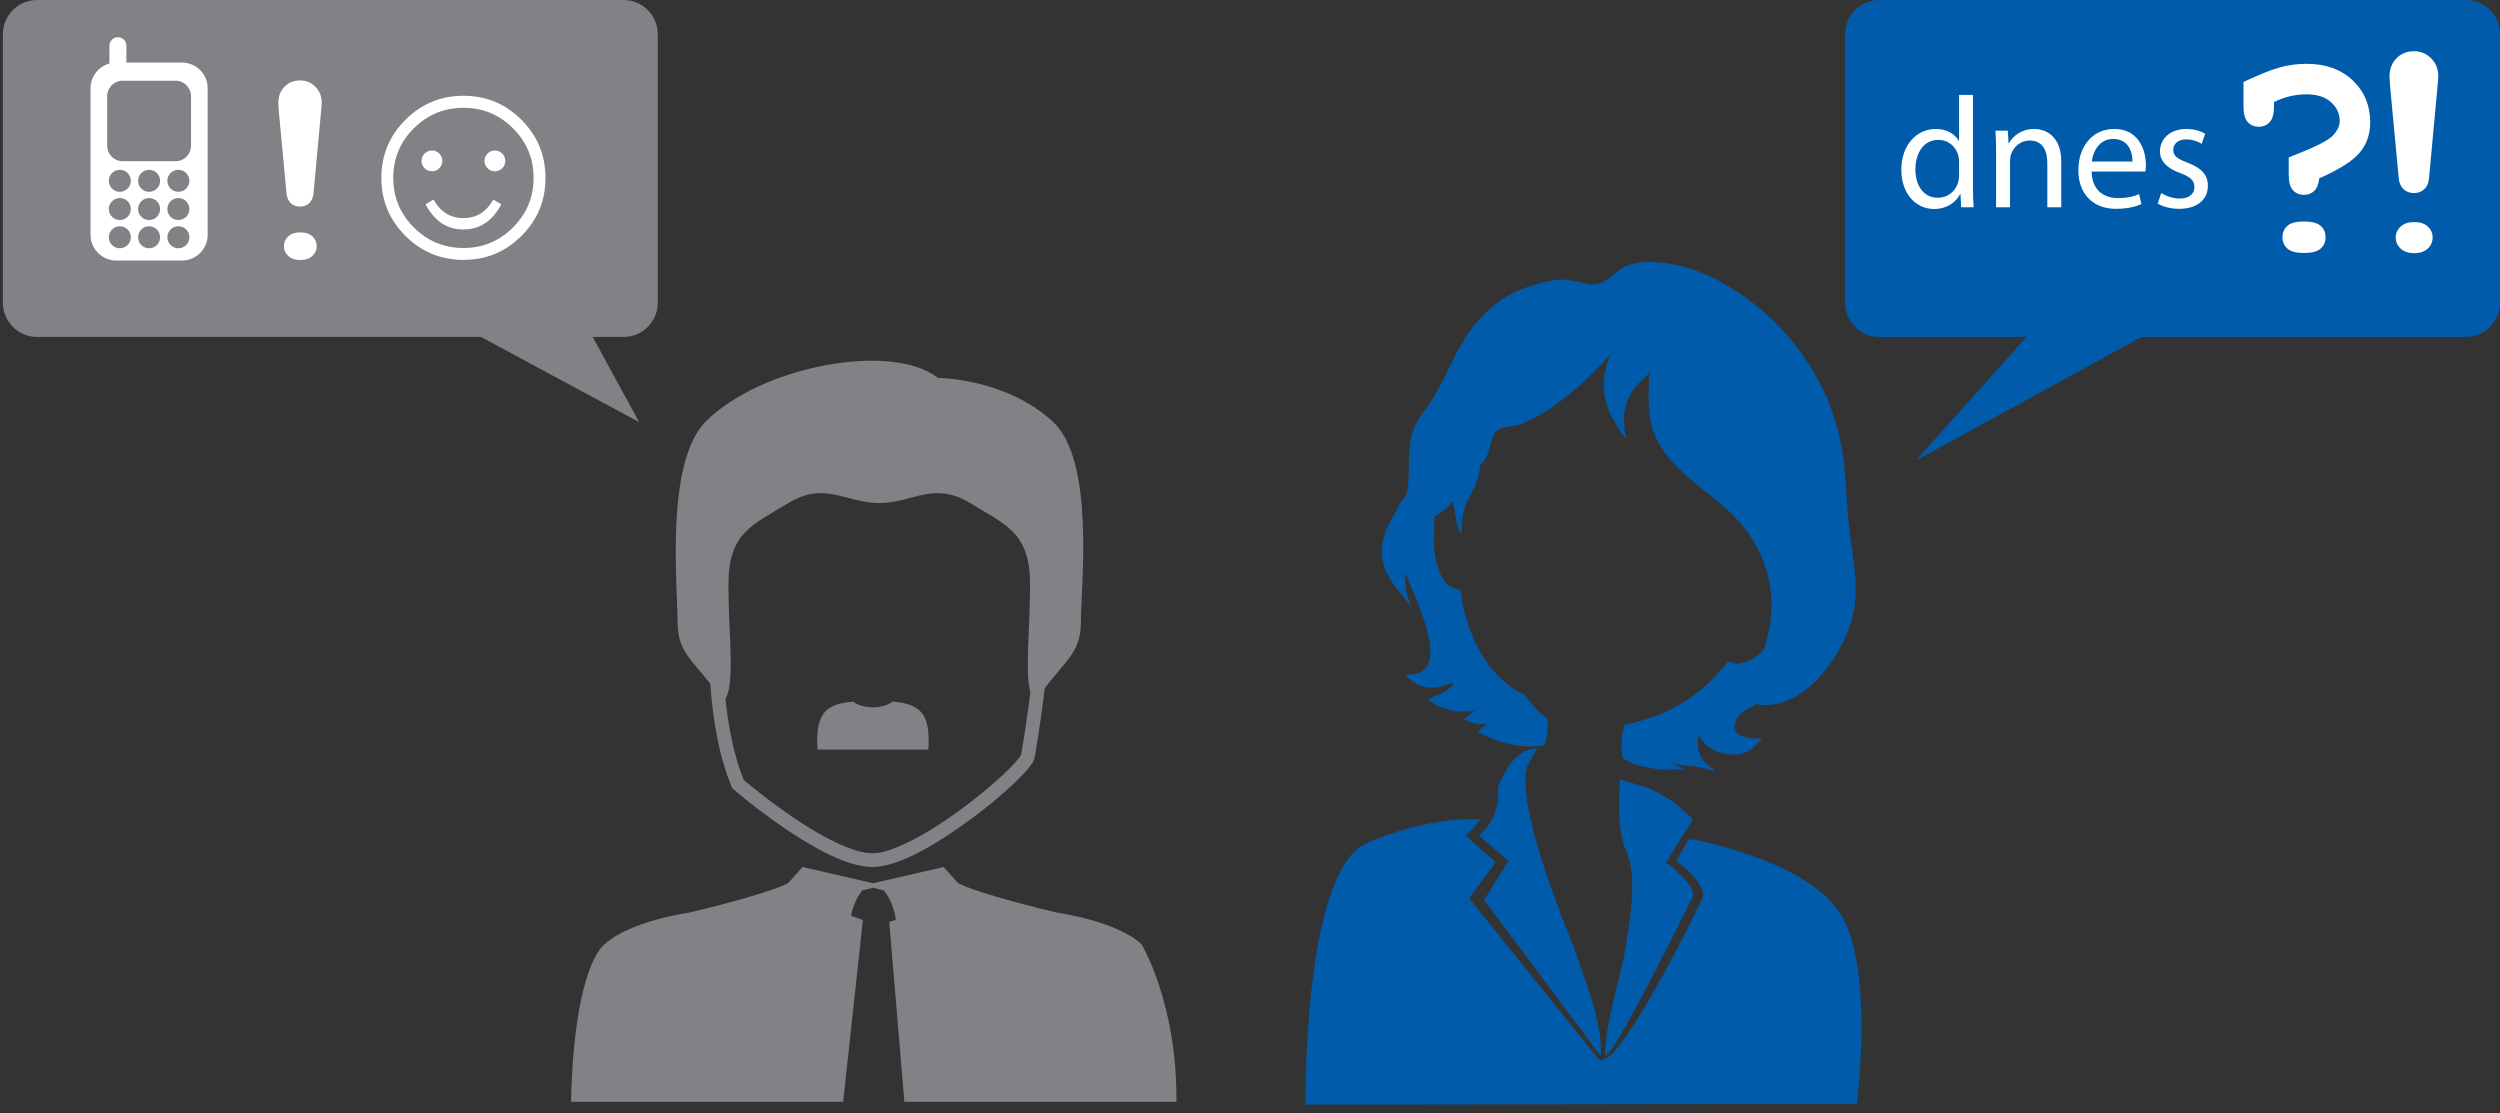 <?xml version="1.0" encoding="utf-8"?>
<!-- Generator: Adobe Illustrator 16.0.0, SVG Export Plug-In . SVG Version: 6.00 Build 0)  -->
<!DOCTYPE svg PUBLIC "-//W3C//DTD SVG 1.1//EN" "http://www.w3.org/Graphics/SVG/1.1/DTD/svg11.dtd">
<svg version="1.1" id="Layer_1" xmlns="http://www.w3.org/2000/svg" xmlns:xlink="http://www.w3.org/1999/xlink" x="0px" y="0px"
	 width="413.855px" height="184.252px" viewBox="0 0 413.855 184.252" enable-background="new 0 0 413.855 184.252"
	 xml:space="preserve">
<rect x="0" y="0" width="413.855" height="184.252" fill="#333333" stroke="none"/>
<path fill-rule="evenodd" clip-rule="evenodd" fill="#808285" d="M54.683,0h48.539c3.131,0,5.669,2.538,5.669,5.669v44.44
	c0,3.132-2.538,5.669-5.669,5.669H6.145c-3.131,0-5.669-2.537-5.669-5.669V5.669C0.475,2.538,3.013,0,6.145,0H54.683z"/>
<path fill-rule="evenodd" clip-rule="evenodd" fill="#005CAB" d="M359.646,0h48.539c3.133,0,5.67,2.538,5.67,5.669v44.44
	c0,3.132-2.537,5.669-5.67,5.669h-97.078c-3.131,0-5.668-2.537-5.668-5.669V5.669c0-3.131,2.537-5.669,5.668-5.669H359.646z"/>
<path fill="#005CAB" d="M276.164,143.028l-0.332-0.26l0.207-0.338l2.184-3.56c0.676-1.094,1.359-2.185,2.049-3.27
	c-1.666-1.339-2.564-2.936-7.609-5.229l-4.504-1.347l-0.141,3.855c-0.137,3.857,0.789,7.124,0.789,7.124
	c2.484,4.471,1.061,11.87,0.342,16.563c-0.9,5.929-3.461,12.288-3.426,18.398c0.301-0.309,0.582-0.638,0.84-0.98
	c0.383-0.524,0.744-1.065,1.084-1.621c0.693-1.103,1.324-2.241,1.971-3.372c0.637-1.14,1.25-2.288,1.871-3.437l1.818-3.463
	l3.572-6.964l3.453-6.88c-0.002-0.083-0.004-0.165-0.012-0.249l-0.09-0.359l-0.15-0.372c-0.059-0.123-0.133-0.244-0.199-0.369
	c-0.061-0.125-0.156-0.239-0.232-0.361c-0.078-0.122-0.158-0.242-0.256-0.357c-0.174-0.234-0.369-0.46-0.564-0.688
	c-0.402-0.446-0.832-0.873-1.279-1.285C277.1,143.803,276.635,143.396,276.164,143.028 M260.518,156.77
	c-9.395-22.946-8.188-28.85-7.66-29.979c0.414-0.883,1.098-2.049,1.641-2.892c-4.453,0.015-6.457,6.302-6.553,6.603
	c0.004,0.012,0.756,4.626-3.141,7.801l4.912,4.19l-4.045,6.503l19.346,25.842C265.195,168.526,262.396,162.588,260.518,156.77
	 M216.104,182.87l91.273-0.134c0,0,2.893-21.861-2.479-31.089s-24.762-12.706-24.762-12.706l-0.689,0.078l-0.115,0.213l-1.822,3.303
	c0.404,0.301,0.797,0.61,1.178,0.94c0.48,0.418,0.941,0.856,1.387,1.325c0.217,0.239,0.434,0.479,0.635,0.735
	c0.105,0.126,0.205,0.258,0.299,0.396c0.092,0.138,0.199,0.265,0.281,0.416c0.084,0.149,0.176,0.29,0.252,0.445l0.215,0.486
	c0.053,0.181,0.098,0.363,0.143,0.545c0.023,0.195,0.025,0.401,0.031,0.599l0.002,0.083l-0.057,0.115
	c-1.141,2.357-2.291,4.708-3.498,7.028c-1.195,2.327-2.432,4.633-3.709,6.919c-1.281,2.283-2.598,4.548-4.012,6.757
	c-0.355,0.55-0.709,1.104-1.086,1.642c-0.371,0.538-0.746,1.076-1.143,1.603c-0.387,0.528-0.803,1.038-1.223,1.546
	c-0.752,0.911-1.145,0.987-1.795,1.245l0.059,0.079h-0.254l-0.223,0.177c0.004-0.059,0.002-0.115,0.006-0.177h-0.291l-21.496-26.725
	l4.377-5.971l-4.918-4.426c0,0,1.146-1.054,2.398-2.64l-0.047-0.043c0,0-8.398-0.688-18.863,3.994
	C215.691,144.312,216.104,182.87,216.104,182.87 M307.018,100.146c0.598-4.961-0.58-9.001-1.012-13.664
	c-0.424-4.575-0.432-9.284-1.389-13.688c-2.014-9.249-7.354-17.353-15.018-23.077c-3.881-2.901-8.41-5.282-13.191-6.053
	c-2.227-0.359-4.828-0.497-6.898,0.245c-1.758,0.63-3.439,2.847-5.176,3.133c-1.504,0.246-4.482-0.952-6.381-0.744
	c-2.113,0.232-4.447,0.921-6.418,1.721c-4,1.624-7.332,5.079-9.463,8.718c-2.188,3.732-3.516,7.643-6.211,11.157
	c-3.121,4.066-2.451,6.746-2.693,11.553c-0.09,1.841-0.246,2.985-1.812,4.188c0.133-0.009,0.262-0.027,0.389-0.042
	c-0.453,0.684-0.869,1.372-1.24,2.053c-1.238,2.278-2.174,4.633-1.58,7.346c0.697,3.178,3.066,5.093,4.848,7.641
	c-0.957-1.768-1.244-3.797-1.111-5.798c0.445,1.185,0.986,2.314,1.443,3.471c1.02,2.524,2.033,5.063,2.508,7.701
	c0.217,1.301,0.311,2.682-0.143,3.839c-0.227,0.569-0.607,1.052-1.133,1.339c-0.52,0.298-1.143,0.431-1.777,0.472l-1.021,0.065
	l0.773,0.655c0.279,0.236,0.566,0.467,0.883,0.661c0.152,0.104,0.326,0.177,0.488,0.269c0.162,0.09,0.342,0.145,0.518,0.218
	c0.35,0.126,0.717,0.211,1.088,0.266c0.369,0.046,0.74,0.055,1.109,0.037c1.182-0.082,2.271-0.459,3.299-0.929
	c-0.037,0.127-0.084,0.25-0.145,0.367c-0.096,0.166-0.215,0.32-0.355,0.466c-0.146,0.143-0.311,0.278-0.486,0.403
	c-0.721,0.505-1.613,0.838-2.504,1.32l-0.768,0.414l0.721,0.479c1.287,0.858,2.734,1.242,4.195,1.399
	c0.734,0.065,1.482,0.058,2.229-0.059c0.178-0.027,0.354-0.064,0.533-0.106l-0.412,0.433l-0.57,0.416l-0.844,0.618l0.875,0.362
	l0.531,0.217l0.543,0.138l0.541,0.071l0.531,0.018c0.297-0.003,0.586-0.033,0.875-0.067c-0.26,0.262-0.582,0.505-0.936,0.79
	l-0.711,0.57l0.828,0.396c0.617,0.294,1.246,0.573,1.885,0.83c0.643,0.249,1.299,0.473,1.967,0.663
	c0.674,0.179,1.357,0.325,2.053,0.423c0.695,0.088,1.398,0.136,2.104,0.12c0.748-0.021,1.361-0.107,2.049-0.158
	c0.086-0.009,0.174-0.026,0.262-0.039c0.473-1.418,0.619-2.942,0.484-4.423c-1.309-0.892-2.568-2.148-3.666-3.914
	c0,0-8.83-3.013-10.799-17.571c-0.678,0.223-1.688-0.301-2.275-0.895c-0.9-0.911-1.275-2.288-1.627-3.43
	c-0.746-2.42-0.256-5.062-0.381-7.609c1.117-0.723,2.197-1.274,2.994-2.588c0.68,1.78,0.432,3.971,1.467,5.453
	c0.15-2.521,0.236-4.256,1.477-6.354c1.008-1.7,1.502-3.382,1.676-5.027c0.277-0.309,0.537-0.627,0.77-0.957
	c0.867-1.233,0.93-3.643,1.775-4.545c0.998-1.066,2.758-0.756,4.428-1.4c4.949-1.916,11.342-7.544,14.586-11.578
	c-1.852,4.906-1.668,8.485,2.631,14.234c-1.842-8.212,3.459-9.834,4.148-11.629l-0.34,0.849c-0.281,4.847-0.373,8.858,2.512,12.876
	c2.709,3.771,6.666,6.149,10.109,9.219c6.881,6.137,9.236,14.33,6.438,23.141c-0.105,0.159-0.207,0.32-0.328,0.477
	c-1.086,1.411-4.088,2.872-5.645,1.744c-3.734,4.829-9.207,9.079-17.182,10.477c-0.504,1.752-0.695,3.778-0.334,5.546
	c0.016,0.007,0.027,0.012,0.041,0.021c0.566,0.312,1.162,0.688,1.852,0.964c0.332,0.146,0.719,0.243,1.061,0.326l0.986,0.209
	c0.676,0.115,1.342,0.274,2.043,0.332c0.684,0.108,1.412,0.084,2.131,0.068l2.051-0.04l-1.83-1.038
	c-0.354-0.199-0.695-0.41-1.008-0.652c-0.137-0.106-0.26-0.226-0.391-0.338c0.123,0.093,0.229,0.194,0.354,0.287
	c0.354,0.243,0.727,0.461,1.125,0.639c0.264,0.116,0.395,0.141,0.6,0.218c0.193,0.06,0.434,0.105,0.65,0.154
	c0.422,0.071,0.826,0.117,1.229,0.149c0.395,0.033,0.779,0.068,1.154,0.11l0.549,0.088l0.52,0.129l2.289,0.574l-1.811-1.511
	c-0.164-0.138-0.324-0.295-0.453-0.492c-0.061-0.105-0.137-0.193-0.182-0.311c-0.051-0.114-0.113-0.216-0.15-0.339
	c-0.182-0.47-0.285-0.988-0.33-1.513c-0.047-0.526-0.035-1.062,0.035-1.585c0.01-0.095,0.039-0.186,0.055-0.281
	c0.039,0.074,0.076,0.149,0.115,0.226c0.133,0.236,0.305,0.457,0.459,0.685c0.166,0.22,0.365,0.414,0.549,0.621
	c0.201,0.191,0.426,0.357,0.637,0.535c0.23,0.155,0.475,0.29,0.709,0.433c0.248,0.117,0.506,0.218,0.758,0.326
	c0.264,0.081,0.529,0.146,0.791,0.218c0.291,0.064,0.516,0.089,0.773,0.136c0.242,0.051,0.533,0.056,0.803,0.079
	c0.273,0.033,0.549,0.007,0.824-0.009c0.277,0.003,0.551-0.087,0.826-0.142c0.275-0.059,0.529-0.198,0.791-0.298
	c0.24-0.141,0.479-0.286,0.703-0.444c0.207-0.176,0.424-0.342,0.617-0.526l0.553-0.568l0.637-0.656l-0.924,0.001
	c-0.59,0-1.189-0.061-1.756-0.2c-0.562-0.143-1.111-0.366-1.49-0.726c-0.367-0.362-0.506-0.856-0.387-1.393
	c0.064-0.265,0.152-0.532,0.295-0.79l0.092-0.195l0.117-0.155l0.275-0.377c0.203-0.214,0.408-0.377,0.621-0.568
	c0.248-0.168,0.486-0.349,0.742-0.509c0.447-0.27,0.916-0.518,1.391-0.763C299.102,118.067,306.184,107.107,307.018,100.146"/>
<path fill="#808285" d="M188.986,156.335c-4.075-3.864-13.951-5.249-13.951-5.249c-7.418-1.734-14.143-3.713-16.428-4.877
	l-2.394-2.683l-11.679,2.683l-11.678-2.683l-2.396,2.683c-2.285,1.164-9.011,3.143-16.427,4.877c0,0-9.875,1.385-13.951,5.249
	c0,0-5.015,3.108-5.553,26.06h45.048l3.267-30.096c-0.618-0.201-1.283-0.443-1.969-0.709c0.201-0.997,0.691-2.687,1.862-4.189
	l1.797-0.447l1.793,0.447c1.513,1.939,1.893,4.191,1.977,4.86c-0.367,0.133-0.733,0.26-1.094,0.367l2.499,29.767h45.037
	C194.896,166.085,188.986,156.335,188.986,156.335"/>
<path fill="#808285" d="M169.054,124.869l-0.011,0.068c-0.139,0.355-1.377,1.852-3.126,3.439c-2.738,2.544-6.833,5.797-10.894,8.388
	c-4.037,2.602-8.157,4.495-10.476,4.484c-0.024-0.001-0.063,0-0.07,0c-3.308,0.052-8.905-2.975-13.418-6.097
	c-2.273-1.551-4.315-3.11-5.785-4.279c-1.057-0.839-1.811-1.472-2.153-1.762c-1.64-4.044-2.552-8.794-3.029-13.398
	c1.611-2.736,0.489-10.844,0.489-18.908c0-8.608,3.878-9.838,9.931-13.526c6.052-3.688,9.552,0,15.037,0s8.985-3.688,15.038,0
	s9.931,4.918,9.931,13.526c0,7.158-0.878,14.34,0.051,17.777c-0.088,0.705-0.176,1.399-0.266,2.065
	C169.678,121.311,169.055,124.861,169.054,124.869 M174.245,69.753c-7.888-7.187-18.954-7.187-18.954-7.187
	c-7.755-6.054-29.337-1.912-38.435,7.187c-6.777,6.777-4.691,27.237-4.691,33.103c0,4.863,2.15,6.157,5.418,10.338
	c0.39,5.636,1.363,11.795,3.532,17.045l0.103,0.249l0.205,0.176c0.021,0.02,3.681,3.187,8.349,6.374
	c4.701,3.174,10.26,6.442,14.706,6.495h0.056c4.541-0.124,10.834-3.997,16.378-8.069c2.748-2.045,5.25-4.152,7.096-5.918
	c0.924-0.883,1.683-1.68,2.242-2.363c0.515-0.692,0.911-1.099,1.048-1.917l0.005,0.001c0.002-0.022,0.919-5.23,1.647-11.332
	c3.586-4.793,5.986-5.938,5.986-11.078C178.936,96.99,181.329,76.209,174.245,69.753"/>
<path fill="#808285" d="M147.733,116.15c-0.709,0.641-2.099,0.932-3.227,0.954c-1.127-0.022-2.517-0.313-3.227-0.954
	c-4.765,0.371-6.31,2.09-5.948,7.939h18.352C154.043,118.24,152.5,116.521,147.733,116.15"/>
<polygon fill-rule="evenodd" clip-rule="evenodd" fill="#808285" points="77.804,54.805 97.193,54.086 105.811,69.885 "/>
<polygon fill-rule="evenodd" clip-rule="evenodd" fill="#005CAB" points="336.988,54.086 358.576,53.565 317.145,76.242 "/>
<path fill="#FFFFFF" d="M31.621,24.132c0,1.41-1.149,2.557-2.558,2.557h-8.76c-1.41,0-2.559-1.146-2.559-2.557v-8.215
	c0-1.41,1.149-2.557,2.559-2.557h8.76c1.409,0,2.558,1.147,2.558,2.557V24.132z M29.528,31.754c-1.007,0-1.822-0.816-1.822-1.821
	c0-1.007,0.815-1.823,1.822-1.823c1.006,0,1.822,0.816,1.822,1.823C31.351,30.938,30.534,31.754,29.528,31.754 M29.528,36.427
	c-1.007,0-1.822-0.815-1.822-1.822c0-1.006,0.815-1.821,1.822-1.821c1.006,0,1.822,0.815,1.822,1.821
	C31.351,35.611,30.534,36.427,29.528,36.427 M29.528,41.099c-1.007,0-1.822-0.814-1.822-1.823c0-1.005,0.815-1.82,1.822-1.82
	c1.006,0,1.822,0.815,1.822,1.82C31.351,40.284,30.534,41.099,29.528,41.099 M24.684,31.754c-1.008,0-1.823-0.816-1.823-1.821
	c0-1.007,0.815-1.823,1.823-1.823c1.006,0,1.821,0.816,1.821,1.823C26.504,30.938,25.689,31.754,24.684,31.754 M24.684,36.427
	c-1.008,0-1.823-0.815-1.823-1.822c0-1.006,0.815-1.821,1.823-1.821c1.006,0,1.821,0.815,1.821,1.821
	C26.504,35.611,25.689,36.427,24.684,36.427 M24.684,41.099c-1.008,0-1.823-0.814-1.823-1.823c0-1.005,0.815-1.82,1.823-1.82
	c1.006,0,1.821,0.815,1.821,1.82C26.504,40.284,25.689,41.099,24.684,41.099 M19.837,31.754c-1.008,0-1.823-0.816-1.823-1.821
	c0-1.007,0.815-1.823,1.823-1.823c1.005,0,1.822,0.816,1.822,1.823C21.659,30.938,20.842,31.754,19.837,31.754 M19.837,36.427
	c-1.008,0-1.823-0.815-1.823-1.822c0-1.006,0.815-1.821,1.823-1.821c1.005,0,1.822,0.815,1.822,1.821
	C21.659,35.611,20.842,36.427,19.837,36.427 M19.837,41.099c-1.008,0-1.823-0.814-1.823-1.823c0-1.005,0.815-1.82,1.823-1.82
	c1.005,0,1.822,0.815,1.822,1.82C21.659,40.284,20.842,41.099,19.837,41.099 M30.115,10.353h-9.194V7.561
	c0-0.774-0.628-1.402-1.404-1.402c-0.774,0-1.401,0.628-1.401,1.402v2.95c-1.802,0.497-3.128,2.143-3.128,4.104v24.25
	c0,2.354,1.907,4.261,4.26,4.261h10.867c2.355,0,4.262-1.907,4.262-4.261v-24.25C34.377,12.261,32.47,10.353,30.115,10.353"/>
<path fill="#FFFFFF" d="M53.147,18.457l-1.248,13.531c-0.059,0.7-0.293,1.244-0.701,1.631c-0.409,0.388-0.92,0.58-1.533,0.58
	c-0.613,0-1.124-0.192-1.533-0.58c-0.408-0.387-0.642-0.931-0.7-1.631l-1.27-13.531c-0.058-0.686-0.087-1.138-0.087-1.356
	c0-1.139,0.343-2.054,1.029-2.748c0.686-0.693,1.539-1.04,2.561-1.04c1.008,0,1.858,0.351,2.551,1.051
	c0.693,0.7,1.04,1.584,1.04,2.65C53.256,17.231,53.22,17.714,53.147,18.457 M52.424,40.746c0,0.643-0.241,1.187-0.723,1.631
	c-0.481,0.445-1.146,0.668-1.992,0.668c-0.847,0-1.511-0.223-1.993-0.668c-0.481-0.444-0.722-0.988-0.722-1.631
	c0-0.628,0.237-1.164,0.712-1.608c0.474-0.446,1.142-0.668,2.003-0.668s1.529,0.218,2.004,0.655
	C52.188,39.563,52.424,40.104,52.424,40.746"/>
<path fill="#FFFFFF" d="M90.301,29.448c0,3.752-1.325,6.951-3.974,9.601s-5.849,3.974-9.6,3.974c-3.752,0-6.956-1.324-9.612-3.974
	c-2.657-2.649-3.985-5.849-3.985-9.601c0-3.751,1.328-6.955,3.985-9.611c2.656-2.655,5.86-3.983,9.612-3.983
	c3.751,0,6.951,1.328,9.6,3.983C88.976,22.493,90.301,25.697,90.301,29.448 M88.331,29.448c0-3.211-1.136-5.947-3.405-8.21
	c-2.27-2.262-5.003-3.393-8.199-3.393c-3.212,0-5.952,1.131-8.222,3.393c-2.27,2.263-3.404,4.999-3.404,8.21
	c0,3.197,1.134,5.93,3.404,8.199s5.01,3.405,8.222,3.405c3.196,0,5.929-1.136,8.199-3.405
	C87.195,35.378,88.331,32.646,88.331,29.448 M73.224,26.624c0,0.481-0.168,0.892-0.504,1.227c-0.336,0.336-0.737,0.503-1.204,0.503
	c-0.482,0-0.891-0.167-1.226-0.503c-0.336-0.335-0.504-0.745-0.504-1.227c0-0.467,0.168-0.868,0.504-1.204
	c0.335-0.336,0.744-0.504,1.226-0.504c0.467,0,0.868,0.168,1.204,0.504S73.224,26.157,73.224,26.624 M70.443,33.827l1.335-0.788
	c1.124,2.044,2.774,3.065,4.949,3.065c2.16,0,3.802-1.021,4.926-3.065l1.335,0.788c-0.715,1.358-1.598,2.392-2.649,3.098
	c-1.051,0.708-2.255,1.062-3.612,1.062c-1.402,0-2.621-0.357-3.657-1.073C72.034,36.199,71.158,35.17,70.443,33.827 M83.645,26.624
	c0,0.481-0.168,0.892-0.503,1.227c-0.336,0.336-0.745,0.503-1.226,0.503c-0.468,0-0.869-0.167-1.205-0.503
	c-0.336-0.335-0.504-0.745-0.504-1.227c0-0.467,0.168-0.868,0.504-1.204c0.336-0.336,0.737-0.504,1.205-0.504
	c0.481,0,0.89,0.168,1.226,0.504C83.477,25.756,83.645,26.157,83.645,26.624"/>
<path fill="#FFFFFF" d="M383.924,29.525c-0.098,0.951-0.373,1.646-0.824,2.08c-0.451,0.436-1.021,0.652-1.711,0.652
	c-0.738,0-1.342-0.258-1.811-0.775c-0.467-0.518-0.699-1.383-0.699-2.598v-2.831c3.986-1.526,6.391-2.699,7.211-3.52
	c0.82-0.821,1.23-1.657,1.23-2.512c0-1.197-0.479-2.23-1.439-3.102c-0.961-0.869-2.318-1.305-4.074-1.305
	c-1.855,0-3.643,0.428-5.367,1.28v0.738c0,1.199-0.232,2.056-0.701,2.573c-0.467,0.517-1.078,0.774-1.834,0.774
	c-0.736,0-1.342-0.254-1.809-0.763c-0.467-0.508-0.701-1.37-0.701-2.585v-4.061c2.576-1.215,4.578-2.019,6.006-2.413
	s2.904-0.591,4.432-0.591c3.184,0,5.734,0.92,7.656,2.758c1.92,1.838,2.879,4.143,2.879,6.917c0,1.969-0.576,3.643-1.734,5.021
	C389.475,26.645,387.238,28.064,383.924,29.525 M384.982,39.273c0,0.771-0.273,1.399-0.824,1.883
	c-0.551,0.484-1.465,0.727-2.746,0.727c-1.279,0-2.195-0.242-2.742-0.727c-0.553-0.483-0.826-1.111-0.826-1.883
	c0-0.771,0.27-1.398,0.812-1.883c0.541-0.484,1.461-0.726,2.756-0.726c1.281,0,2.195,0.241,2.746,0.726
	S384.982,38.503,384.982,39.273"/>
<path fill="#FFFFFF" d="M403.514,14.263l-1.404,15.213c-0.066,0.788-0.328,1.4-0.787,1.834c-0.461,0.436-1.035,0.653-1.725,0.653
	c-0.688,0-1.264-0.218-1.723-0.653c-0.459-0.434-0.723-1.046-0.787-1.834l-1.428-15.213c-0.064-0.771-0.1-1.28-0.1-1.526
	c0-1.28,0.387-2.31,1.158-3.09c0.771-0.779,1.73-1.169,2.879-1.169c1.133,0,2.09,0.394,2.869,1.182s1.17,1.781,1.17,2.978
	C403.637,12.885,403.596,13.426,403.514,14.263 M402.701,39.322c0,0.724-0.271,1.334-0.812,1.834
	c-0.541,0.501-1.289,0.751-2.24,0.751c-0.953,0-1.699-0.25-2.24-0.751c-0.543-0.5-0.812-1.11-0.812-1.834
	c0-0.705,0.266-1.309,0.799-1.809c0.535-0.501,1.285-0.751,2.254-0.751c0.967,0,1.719,0.247,2.252,0.739
	C402.434,37.993,402.701,38.601,402.701,39.322"/>
<path fill="#FFFFFF" d="M326.613,15.719v15.317c0,1.126,0.025,2.409,0.104,3.274h-2.068l-0.104-2.2h-0.053
	c-0.707,1.414-2.252,2.488-4.32,2.488c-3.064,0-5.42-2.594-5.42-6.442c-0.027-4.215,2.592-6.807,5.682-6.807
	c1.938,0,3.246,0.916,3.822,1.937h0.053v-7.567H326.613z M324.309,26.795c0-0.288-0.025-0.681-0.104-0.969
	c-0.34-1.467-1.598-2.671-3.326-2.671c-2.383,0-3.797,2.095-3.797,4.896c0,2.565,1.256,4.687,3.744,4.687
	c1.545,0,2.959-1.021,3.379-2.749c0.078-0.314,0.104-0.629,0.104-0.995V26.795z"/>
<path fill="#FFFFFF" d="M330.436,25.066c0-1.309-0.023-2.383-0.104-3.43h2.041l0.131,2.095h0.053
	c0.629-1.205,2.096-2.383,4.191-2.383c1.754,0,4.477,1.047,4.477,5.395v7.566h-2.305v-7.306c0-2.041-0.758-3.744-2.932-3.744
	c-1.52,0-2.697,1.074-3.09,2.356c-0.105,0.288-0.156,0.681-0.156,1.074v7.619h-2.307V25.066z"/>
<path fill="#FFFFFF" d="M346.252,28.392c0.053,3.117,2.041,4.399,4.346,4.399c1.65,0,2.645-0.287,3.51-0.653l0.393,1.648
	c-0.811,0.366-2.199,0.785-4.217,0.785c-3.9,0-6.23-2.565-6.23-6.389s2.252-6.834,5.943-6.834c4.137,0,5.238,3.64,5.238,5.97
	c0,0.472-0.055,0.838-0.08,1.073H346.252z M353.008,26.742c0.025-1.466-0.604-3.744-3.193-3.744c-2.332,0-3.354,2.147-3.535,3.744
	H353.008z"/>
<path fill="#FFFFFF" d="M357.773,31.953c0.682,0.445,1.885,0.916,3.037,0.916c1.676,0,2.461-0.838,2.461-1.885
	c0-1.099-0.654-1.702-2.355-2.331c-2.279-0.811-3.354-2.068-3.354-3.587c0-2.042,1.65-3.717,4.373-3.717
	c1.283,0,2.408,0.366,3.115,0.785l-0.574,1.675c-0.498-0.314-1.414-0.733-2.594-0.733c-1.361,0-2.121,0.786-2.121,1.729
	c0,1.047,0.76,1.518,2.41,2.146c2.199,0.838,3.326,1.938,3.326,3.822c0,2.226-1.729,3.797-4.74,3.797
	c-1.387,0-2.672-0.34-3.561-0.864L357.773,31.953z"/>
</svg>
